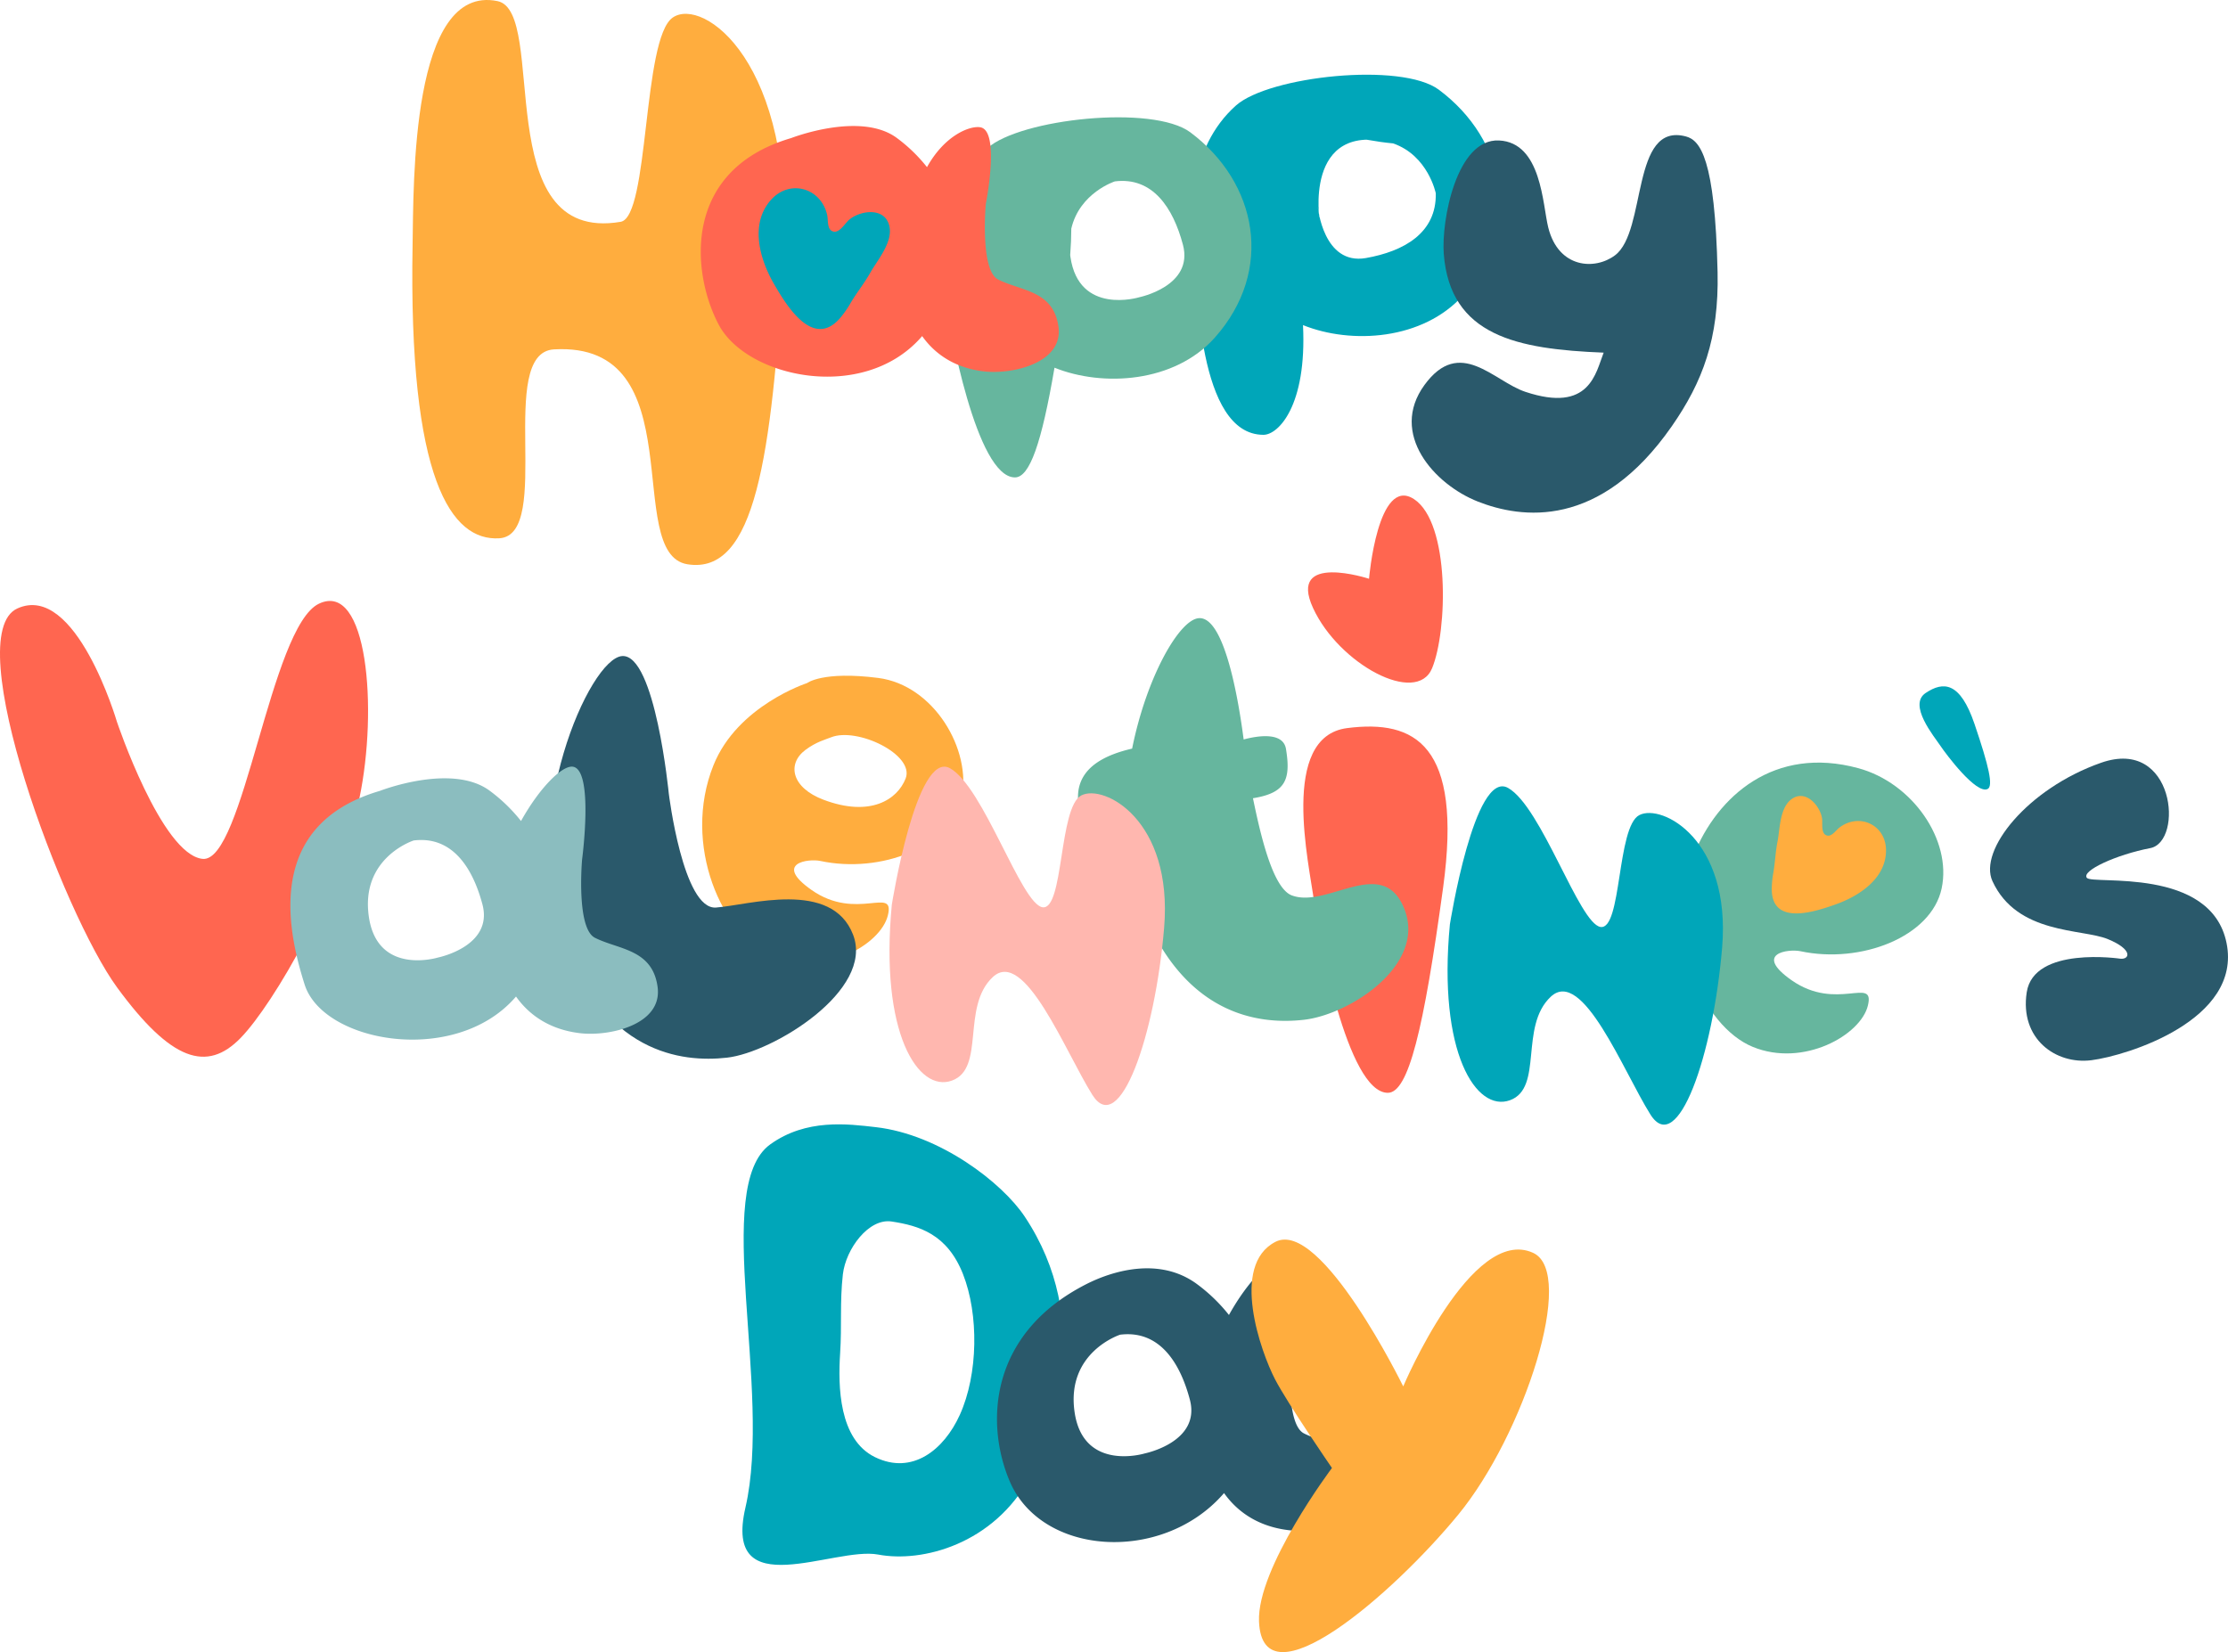 <svg xmlns="http://www.w3.org/2000/svg" width="1080" height="800.98" viewBox="0 0 1080 800.98"><g id="Слой_2" data-name="Слой 2"><g id="letters_540955722"><g id="letters_540955722-2" data-name="letters_540955722"><path d="M56.67 349.91S36.79 282.05 8.4 295s22.16 148 48.4 183.79 43.52 41.18 59.81 24.46 48.63-73.15 57.63-116.33 3.91-105.42-19.63-94.24S118.06 418.56 98.17 416.4 56.67 349.91 56.67 349.91z" fill="#ff6650"/><path d="M397.64 417.41c29.31 6.28 63.48-6.9 68.5-30.42s-13.48-54.86-40.44-58.31-34.49 2.5-34.49 2.5S357.45 342.09 345.85 371c-15.46 38.56 4.29 82.77 28.74 92.8s52.36-5.64 55.81-20.06-15.1 3.11-37-12.25C374.67 418.34 392 416.2 397.64 417.41zm-7.26-53.8c5.33-4 9.87-5.09 12.43-6.13 12.62-5.11 40.68 8.37 36.19 19.93-4 10.28-17.14 18.86-39.75 10.35C383.63 381.88 381.4 370.37 390.38 363.61z" fill="#ffad3e"/><path d="M872.68 461.16c29.32 6.27 63.49-6.91 68.51-30.42S927 379.51 900.74 372.42c-40.57-11-68.24 13.42-79.84 42.33-15.47 38.56 4.28 82.77 28.74 92.8s52.36-5.64 55.81-20.06-15.1 3.11-37-12.25C849.71 462.09 867 460 872.68 461.16z" fill="#66b69e"/><path d="M496.64 589.71c-10.83-16.2-40.93-39.66-72.11-43.24-13.58-1.56-33.73-4.22-51.19 8.37-28.46 20.53 1.17 119.18-12 176.08-11 47.55 43 18.72 64.35 22.77s55.92-5 73.63-37.59C510.62 695.31 530.59 640.5 496.64 589.71zm-64.4 2.51c13.1 2 26.85 5.95 34.55 25.46s7.44 48.53-1.55 68.33c-7.66 16.86-23 29.3-41.12 20.43-17.5-8.58-17.92-34.3-16.88-50.29.9-13.73-.21-24.63 1.33-38.31C410 605.48 421.11 590.5 432.24 592.22z" fill="#00a6b9"/><path d="M324.19 384.74s-6.58-67.63-22.57-66.67-49.85 79-29.48 135.77 58 61.45 80.27 58.94 71.48-32.61 61.13-59.57S363.07 438.79 347.08 440 324.19 384.74 324.19 384.74z" fill="#2a596b"/><path d="M318.76 478.46c-2.52-18.38-18.85-18-30.37-23.8-9.18-4.65-6.23-37.93-6.23-37.93s5.77-43.25-4.37-45c-5.19-.89-16.25 10.16-25.23 26.32a79.62 79.62.0 0 0-15.11-14.63c-18.32-13.67-53.26.0-53.26.0-55.06 16.15-45.48 65.83-36.51 93.95s72.42 39.5 101.74 6.59l.71-.82c9.09 12.82 21.79 16.68 31 17.77C295.38 502.61 321.29 496.83 318.76 478.46zM212.32 464.23s-29.33 9-33.52-19.75 21.74-37 21.74-37c18.55-2.29 28.53 13 33.32 31C239.25 458.84 212.32 464.23 212.32 464.23z" fill="#8bbdbf"/><path d="M662.9 719.1c-2.57-18.65-19.13-18.22-30.82-24.15-9.32-4.72-6.32-38.48-6.32-38.48s5.85-43.89-4.44-45.65c-5.26-.91-16.49 10.31-25.6 26.71a81.37 81.37.0 0 0-15.33-14.85c-18.6-13.86-42-6.16-54 0-47.2 24.14-48.69 67.73-37 95.34 15.3 36.29 73.48 40.08 103.23 6.68.25-.27.48-.55.72-.83 9.23 13 22.12 16.93 31.43 18C639.17 743.61 665.47 737.74 662.9 719.1zm-108-14.44s-29.75 9.11-34-20 22.07-37.57 22.07-37.57c18.81-2.32 28.95 13.15 33.8 31.5C582.21 699.19 554.88 704.66 554.88 704.66z" fill="#2a596b"/><path d="M697.47 43.5c-18.15-13.53-82.34-6.59-98.34 7.64C575.68 72 576.45 106 578.68 123.25c1.89 14.55 1.7 87.56 33.78 87.56 7.15.0 21.08-14 19.16-53.19 23.41 9.43 58.18 7.34 77.7-14.57C738.35 110.46 730.06 67.79 697.47 43.5zm-58.65 56.93c4.11 21.45-10.14-30.84 22.78-32.68h1c4.53.81 8.75 1.4 12.69 1.77 17 5.89 20.69 24.18 20.69 24.18.43 19.33-15.59 28.19-33.88 31.41C641.47 128.7 638.82 100.43 638.82 100.43z" fill="#00a6b9"/><path d="M577 64.15c-18.15-13.52-82.34-6.58-98.34 7.64-23.45 20.84-22.68 54.89-20.45 72.12 1.89 14.54 15.12 87.59 33.78 87.55 7.15.0 12.92-16.64 19.17-53.19 23.4 9.44 58.17 7.34 77.69-14.56C617.85 131.11 609.56 88.45 577 64.15zm-24.89 80S523 153 518.89 124.6l-.12-.95q.53-6.89.53-12.8c4.05-17.45 21.12-22.91 21.12-22.91 18.36-2.27 28.25 12.83 33 30.73C578.74 138.82 552.08 144.15 552.08 144.15z" fill="#66b69e"/><path d="M940.66 361.68c-3.19-4.75-15.83-19.93-7.24-25.69s16.71-5.55 23.7 15 9.16 30.13 6.38 31.52C958 385.3 943.36 365.7 940.66 361.68z" fill="#00a6b9"/><path d="M637 437.18C634.66 419 620.09 357.23 653 353s56 8 46.56 77.13-16.83 99.67-26.81 99.69C653 529.87 639 452.57 637 437.18z" fill="#ff6650"/><path d="M680.87 441c-10.34-27-37.3-.32-54.7-6.9-9.43-3.57-15.4-30.61-18.81-47.1 15.68-2.51 18.49-8.86 16-23.91-1.38-8.32-13.63-6.43-20.51-4.58-2.31-17.79-9.06-59.56-21.65-58.81-9.55.57-25.47 28.64-32.41 63.24-25.09 5.77-29.68 18.65-24.15 34.37 2.71 7.72 12.62 9.79 21.12 9a110.68 110.68.0 0 0 6 29.17c20.38 56.75 58 61.45 80.27 58.94S691.22 467.94 680.87 441z" fill="#66b69e"/><path d="M432.3 438.61s11.91-75.24 28.21-66.15 34.49 65.84 44.84 67.4 7.84-48.59 18.81-54.23 44.52 11.91 40.13 64.27-21.63 101.89-34.8 80.89-32.92-71.49-48.28-57.06-3.45 44.2-19.76 50.16S426.34 501 432.3 438.61z" fill="#ffb7af"/><path d="M2e2 118.46c.53-29.22-.84-126.57 41.17-117.92 24.73 5.09-4.62 117.92 59.69 107 13.91-2.36 10.5-88.73 25.2-99s59.65 21.75 53.77 117.35-13.64 153-46.62 147.68c-31.56-5.11 3.73-108.14-64.69-104.18-28.21 1.63-.05 89.91-26.46 91.58C218.81 262.42 197.92 232.85 2e2 118.46z" fill="#ffad3e"/><path d="M702.82 448.13S714.73 372.88 731 382s34.49 65.84 44.84 67.41 7.83-48.59 18.81-54.24 44.52 11.92 40.13 64.27S813.17 561.31 8e2 540.3s-32.92-71.48-48.29-57.06-3.44 44.21-19.75 50.17S696.86 510.52 702.82 448.13z" fill="#00a6b9"/><path d="M663.62 280.6s-39.66-13-27.12 14.21 50.16 47.4 57.69 29.17 8.77-70.5-8.78-82S663.62 280.6 663.62 280.6z" fill="#ff6650"/><path d="M1027.8 464.8s-41.92-6.27-45.37 16.3 14.11 35.11 31.35 32.92 73-19.44 65.53-56.75-64.9-28.22-67.72-31.66 14.42-11.29 30.72-14.42 11.91-53.93-23.83-41.39S959 412.24 965.81 427.17c11.92 26 43.42 23 55.89 28.11S1032.34 465.28 1027.8 464.8z" fill="#2a596b"/><path d="M513.08 158.41c-2.44-17.68-18.15-17.28-29.24-22.9-8.84-4.48-6-36.52-6-36.52s7.14-35.6-2.62-37.28c-5-.86-17.23 3.76-25.87 19.32A76.74 76.74.0 0 0 434.8 66.94c-17.64-13.15-51.28.0-51.28.0-53 15.55-48.42 65.32-35.14 90.45 13.56 25.67 69.71 38 97.94 6.34.23-.26.46-.52.68-.79 8.76 12.34 21 16.06 29.82 17.11C490.57 181.67 515.51 176.1 513.08 158.41z" fill="#ff6650"/><path d="M817.29 66.17c-26.82-7.23-18.89 45.88-34.41 57.59-9.69 7.31-27.38 6.43-32.37-13.41-2.8-11.14-3.22-41.27-23.88-42.25s-28 39-26.78 55c3.11 39.83 35.63 46.2 77.5 47.87-3.84 9.79-6.71 29.42-37.94 19-15.41-5.12-31.7-26.94-48.92-3.31s4.78 48.2 25.88 56.51 59.12 13.62 94-36.49c14.94-21.49 22.92-42.47 22.21-74.73C831.35 76.79 824.11 68 817.29 66.17z" fill="#2a596b"/><path d="M412.31 146.92a49.26 49.26.0 0 1-5 7.19c-13.08 15.26-25.84-5.55-32.15-16.48-6.89-11.95-11.82-29-1.49-40.66 9.11-10.31 24.43-5.9 27.32 7.4.55 2.52-.25 7.41 3.24 7.94 2.87.45 5.52-4.18 7.34-5.73 5-4.28 15.9-6.11 19 1.36 3.43 8.26-5 17.72-8.64 24.16C419 137.32 415.42 141.66 412.31 146.92z" fill="#00a6b9"/><path d="M859.57 423.38a45.84 45.84.0 0 0-.73 7.72c.07 17.76 20.57 11.08 31.07 7.34 11.49-4.1 24.56-12.73 24.31-26.5-.23-12.15-13.06-18-22.63-10.68-1.81 1.39-4.07 5.13-6.72 3.49-2.19-1.34-1.32-6-1.66-8.06-.93-5.75-7.19-13.22-13.55-10-7 3.59-6.77 14.81-8 21.2C860.6 413.11 860.5 418.06 859.57 423.38z" fill="#ffad3e"/><path d="M618.08 668.75c-6.86-13.22-21.92-55.32.18-66.68s61.94 70.09 61.94 70.09 33.18-78.51 63-64.73c21 9.7-4.51 88.17-36.31 126.89s-94.86 93.24-96.6 51.86c-1.1-26 35.36-74.47 35.36-74.47S624.15 680.46 618.08 668.75z" fill="#ffad3e"/></g></g></g></svg>